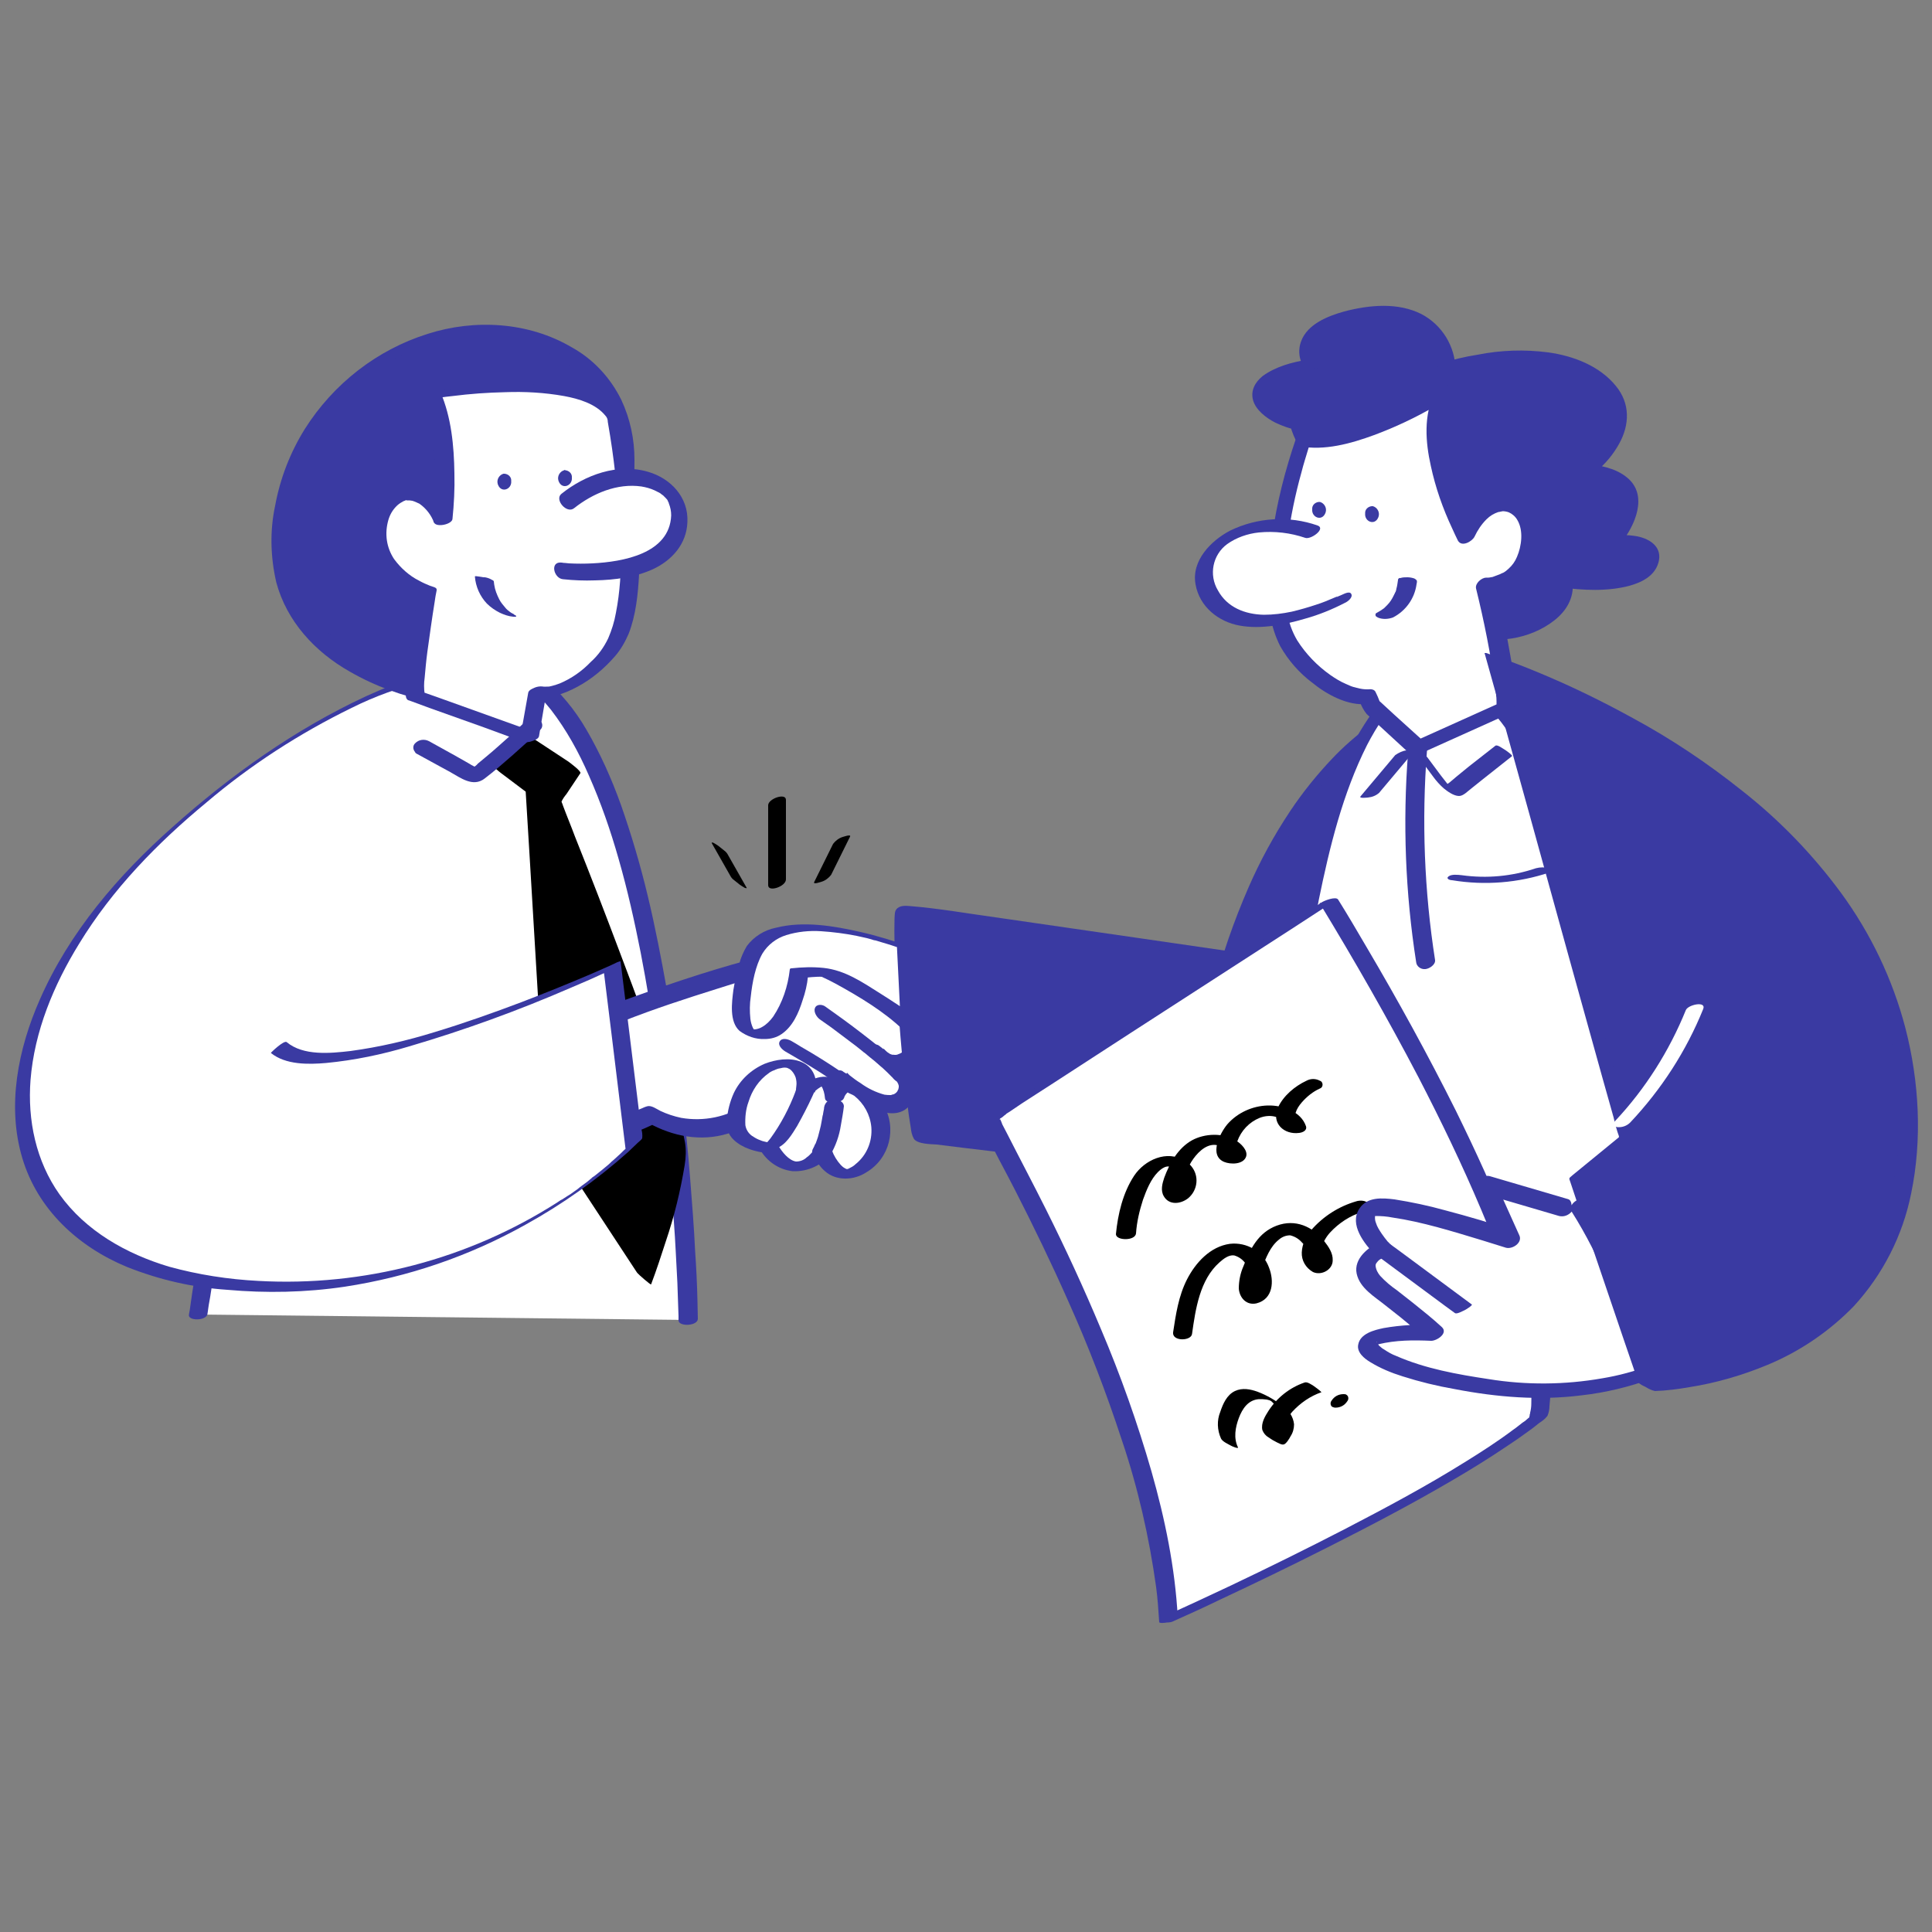 <svg transform="scale(1)" version="1.1" id="xPOlZBFWwk" xmlns="http://www.w3.org/2000/svg" xmlns:xlink="http://www.w3.org/1999/xlink" x="0px" y="0px" viewBox="0 0 500 500" xml:space="preserve" class="pbimage_pbimage__wrapper__image__0LEis false"><rect x="0" y="0" width="500" height="500" fill="#808080" stroke="none"/><title>Business Deal</title><style type="text/css"> .st0{fill:#FFFFFF;} .st1{fill:#000005;} .st2{fill:#59BE4C;}
 .st2{fill:#000000;}
 .st1{fill:#3a3aa2;}
 .st0{fill:#FFFFFF;}</style><g id="character-2"><path class="st0" d="M51.2,340.2c0,0,24.2-175.2,74.1-169.5S178,341.6,178,341.6" fill="#FFFFFF"></path><path class="st1" d="M53.7,340c0.2-1.5,0.4-2.9,0.7-4.4c0.6-4,1.3-8,2-11.9c1-5.9,2.1-11.8,3.2-17.6c1.4-7.3,3-14.6,4.6-21.8
		c1.8-8,3.8-16,5.9-23.9c2.2-8.2,4.6-16.3,7.3-24.3c2.6-7.7,5.4-15.4,8.6-22.9c2.9-6.8,6.2-13.3,10-19.6c3.1-5.2,6.8-10,11.2-14.2
		c0.5-0.5,1-0.9,1.5-1.4l0.7-0.6l0.4-0.3c0.3-0.3-0.1,0,0.2-0.1c1-0.8,2.1-1.5,3.2-2.1c0.5-0.3,1-0.6,1.6-0.9
		c0.2-0.1,0.4-0.2,0.1-0.1l0.4-0.2c0.3-0.1,0.6-0.2,0.8-0.4c0.5-0.2,1.1-0.4,1.7-0.6l0.4-0.1c0.4-0.1-0.2,0.1-0.1,0
		c0.3-0.1,0.6-0.2,0.9-0.2c0.6-0.1,1.1-0.2,1.7-0.3s-0.3,0-0.1,0l0.4-0.1l0.9-0.1h0.8c0.7,0-0.5,0,0.3,0c0.6,0,1.2,0,1.8,0.1
		l0.4,0.1c0.4,0-0.5-0.1,0,0c0.3,0.1,0.6,0.1,0.9,0.2c0.6,0.1,1.2,0.3,1.8,0.4l0.4,0.1c0.4,0.1-0.4-0.1,0,0l0.9,0.3
		c0.6,0.2,1.1,0.5,1.7,0.7s1.1,0.5,1.6,0.8l0.2,0.1l0.4,0.2l0.8,0.5c1.1,0.7,2.1,1.5,3.1,2.4c2.1,1.8,3.9,3.8,5.6,5.9
		c4,5.2,7.2,11,9.8,17c3.1,7,5.6,14.2,7.7,21.6c2.3,8,4.1,16.1,5.7,24.2c1.6,8.3,3,16.7,4.1,25.1c1.1,8,2,15.9,2.8,23.9
		c0.7,6.9,1.2,13.8,1.7,20.7c0.4,5.2,0.6,10.5,0.9,15.7c0.1,2.9,0.2,5.8,0.3,8.7c0,0.4,0,0.7,0,1.1c0,1.7,5,1.5,5-0.4
		c0-1.6-0.1-3.1-0.1-4.7c-0.1-4.3-0.3-8.5-0.6-12.8c-0.3-6.3-0.8-12.6-1.3-18.9c-0.6-7.7-1.4-15.3-2.3-23c-1-8.4-2.1-16.7-3.6-25.1
		s-3.1-16.8-5.1-25.1c-1.9-7.9-4.2-15.7-6.9-23.4c-2.4-6.7-5.3-13.2-8.9-19.4c-3-5.2-6.8-9.8-11.4-13.7c-4.3-3.5-9.5-5.6-14.9-6.1
		c-5.4-0.4-10.8,0.9-15.4,3.6c-4.8,2.9-9,6.7-12.5,11.2c-4.2,5.4-7.9,11.2-11,17.4c-3.5,7-6.7,14.2-9.4,21.5c-3,7.9-5.7,16-8.1,24.1
		s-4.7,16.4-6.7,24.6c-1.9,7.8-3.7,15.5-5.3,23.4c-1.4,6.8-2.8,13.6-4,20.4c-0.9,5.1-1.8,10.2-2.7,15.3c-0.5,2.8-0.9,5.6-1.3,8.5
		l-0.2,1.1C48.5,341.9,53.5,341.9,53.7,340L53.7,340z" fill="#3a3aa2"></path><path class="st2" d="M136.9,190.8l-7.9,8.2l9,6.7l5.4,89.3l23.4,35.7c0,0,9.5-25.7,8.9-35.7s-32.2-89.2-32.2-89.2l4.9-7.4
		L136.9,190.8z" fill="#000000"></path><path class="st2" d="M135,189.2l-8,8.2c-0.3,0.3,2.4,2.5,2.7,2.7l8.9,6.7l-2.6-2.7l1.1,18.1l2.2,36.9l1.8,30l0.2,3.3
		c0,0.4,0.1,0.9,0.2,1.3c0.5,0.9,1.2,1.8,1.7,2.6l3.9,6l17.4,26.5l0.4,0.6c0.3,0.4,3.5,3.2,3.6,3c1.4-3.7,2.6-7.4,3.8-11.1
		c2.2-6.5,3.8-13.1,4.9-19.8c0.3-1.9,0.4-3.8,0.1-5.7c-0.2-1.2-0.5-2.5-0.8-3.7c-1.1-4-2.4-8-3.8-11.9c-3.8-11.2-8-22.4-12.2-33.5
		c-3.8-10.1-7.7-20.2-11.7-30.2c-1-2.7-2.1-5.3-3.1-8c-0.1-0.3-0.2-0.6-0.3-0.8s-0.1-0.4-0.1-0.2c0.3-0.7,0.8-1.4,1.3-2l2.4-3.6
		l1.2-1.8c0.3-0.5-2.7-2.7-3.1-3l-11.4-7.5c-0.7-0.5-0.8-0.3-0.3,0.3c0.8,0.9,1.7,1.7,2.7,2.3l11.4,7.5l-3.1-3l-3.6,5.5
		c-0.4,0.7-1.3,1.5-1.1,2.3c0.2,0.7,0.5,1.4,0.8,2l1.6,4c3.7,9.4,7.4,18.9,11,28.4c4.3,11.4,8.6,22.7,12.6,34.2
		c1.5,4.4,3,8.7,4.3,13.1c0.8,2.6,1.7,5.3,1.7,8c-0.1,2.9-0.4,5.8-1.1,8.6c-0.7,3.5-1.6,6.9-2.6,10.3c-1.5,5.1-3.1,10.1-4.9,15.1
		l-0.3,0.8l3.6,3l-20.5-31.3l-2.9-4.4l0.1,0.3l-0.7-11.4l-1.6-26l-1.8-28.9l-1.2-20c0.1-1.1,0-2.1-0.3-3.2c-0.5-1.1-1.9-2-2.9-2.7
		c-0.7-0.5-1.4-1-2-1.5l-5.5-4.1l-1.1-0.8l2.6,2.7l7.9-8.2C139,192.2,135.3,188.8,135,189.2z" fill="#000000"></path><path class="st0" d="M93.7,277.2c13.6,6.1,67.2-15.4,67.2-15.4s39.3-14.5,46.3-13.2s33.4,17.3,30.7,22.3c-5,9-10.6,1.6-10.6,1.6
		s10.4,7.4,6.4,12.1s-15.6-5.3-15.6-5.3s7.6,4.9,3.8,8.7s-20.8-5.7-20.8-5.7s-13.8,16.9-32.8,6.4c0,0-76.2,33.5-106.7,15.2" fill="#FFFFFF"></path><path class="st1" d="M93.7,279.4c4.7,2.1,10.7,1.2,15.6,0.5c7-1.1,14-2.8,20.8-4.9c10.5-3.1,20.9-6.7,31.1-10.7
		c8.1-3.2,16.4-5.9,24.7-8.5c6-1.9,12.1-3.9,18.4-4.8c0.5-0.1,1-0.1,1.5-0.2s-0.1,0,0.2,0h0.7c0.3,0,0.6,0.1,1,0.1
		c0.5,0.1-0.3-0.1,0.2,0.1c0.3,0.1,0.5,0.1,0.8,0.2c2.6,0.9,5.2,2.1,7.6,3.4c6.2,3.4,12.5,7.2,17.4,11.9c0.4,0.4,0.8,0.9,1.2,1.3
		s-0.3-0.4,0,0l0.2,0.3c0.2,0.2,0.4,0.5,0.6,0.8c0.4,0.5-0.2-0.5,0.1,0.1c0.1,0.2,0.3,0.9,0.1,0.1c0.1,0.4,0,0.6,0.1,0.1
		c-0.1,0.5,0.1-0.1,0,0c-0.2,0.5,0.4-0.7-0.2,0.4c-0.3,0.6-0.7,1.2-1.2,1.7c-0.6,0.8-1.4,1.3-2.3,1.6c-0.2,0.1-0.5,0.1-0.7,0.1
		c-0.1,0-0.9-0.1-0.6,0c-0.1,0-1-0.4-0.6-0.2c-0.3-0.2-0.6-0.4-0.9-0.6c0.5,0.4-0.2-0.2-0.3-0.3s-0.3-0.3-0.5-0.5
		c-0.4-0.4,0.4,0.5,0,0l-1.9,2.9c0.1,0.1,0.2,0.1,0.3,0.2c0.1,0.1,0.2,0.1,0.3,0.2c-0.4-0.3-0.2-0.1,0.1,0.1
		c0.8,0.7,1.6,1.4,2.4,2.1c0.2,0.2,0.4,0.4,0.6,0.6l0.3,0.4c-0.1-0.1-0.3-0.3,0,0.1c0.4,0.5,0.8,1,1.1,1.5c0,0,0.3,0.5,0.1,0.2
		s0.1,0.1,0.1,0.1c0.1,0.3,0.3,0.6,0.4,0.8c-0.1-0.4,0,0.2,0.1,0.4c0.1,0.4,0-0.3,0,0c0,0.2,0,0.3,0,0.5c0-0.3-0.1,0.3-0.1,0.4
		c-0.1,0.1-0.2,0.3-0.2,0.4c-0.2,0.4-0.6,0.7-1,0.9c-0.2,0-0.5,0.1-0.7,0.2c-0.6,0-1.1,0-1.7-0.1c-2.2-0.6-4.3-1.6-6.2-3
		c-1-0.6-1.9-1.3-2.8-2c-0.5-0.4,0.4,0.3-0.1-0.1l-0.3-0.3c-0.1-0.1-0.2-0.2-0.3-0.3l-1.5,3.4c0.1,0.1,0.3,0.2,0.4,0.2
		s0.3,0.2,0.4,0.3c0.4,0.3-0.2-0.2,0.2,0.2s0.8,0.7,1.2,1.1l0.3,0.4c-0.1-0.1-0.3-0.4,0,0c0.2,0.2,0.4,0.5,0.6,0.8
		c-0.3-0.5,0.2,0.6,0.1,0.1c0.1,0.1,0.1,0.3,0.1,0.4c0-0.1,0-0.3,0,0.1c-0.1,0.5-0.3,0.9-0.6,1.2c0,0-0.8,0.4-0.4,0.3
		c-0.2,0.1-0.4,0.1-0.6,0.2l-0.3,0.1c-0.3,0,0.1,0-0.1,0c-2.3,0-4.5-0.5-6.6-1.4c-2.4-0.9-4.8-1.9-7.1-3c-0.1,0-0.4-0.2-0.2-0.1
		l-0.3-0.1l-0.8-0.4c-0.4-0.2-0.8-0.4-1.2-0.6s-0.7-0.4-1.1-0.6c-0.7-0.5-1.7-0.5-2.3,0.2c-0.1,0.2-0.3,0.3-0.4,0.5
		c-0.4,0.5,0.1-0.1-0.2,0.3s-0.5,0.5-0.8,0.8c-1.5,1.4-3.1,2.7-4.9,3.8c-5,3.3-11,4.5-16.8,3.5c-1.9-0.4-3.7-1-5.4-1.8
		c-1-0.5-2.3-1.5-3.4-1.2c-0.4,0.1-0.9,0.3-1.3,0.5c-2.4,1-4.8,2-7.1,2.9c-9.1,3.5-18.3,6.7-27.6,9.4c-11.6,3.5-23.5,5.9-35.5,7.3
		c-10.3,1-21.4,1-30.9-3.2L64,303c-0.4-0.2-0.2-0.1-0.1,0l-0.4-0.2c-0.5-0.3-1-0.5-1.5-0.8c-0.9-0.5-2.1-0.5-2.5,0.7
		c-0.2,1.2,0.4,2.5,1.5,3.1c6.9,4.1,15.1,5.5,23,5.8c9.3,0.2,18.5-0.7,27.6-2.6c16.3-3.3,32.4-8,47.9-14.1c3.3-1.2,6.6-2.5,9.8-4
		l-1.5-0.3c6.3,3.5,13.5,4.9,20.5,2.8c4.6-1.4,8.8-3.8,12.2-7.1c0.8-0.7,1.6-1.5,2.3-2.4l-2.3,0.2c4,2.3,8.2,4.2,12.5,5.7
		c2.5,0.8,5.4,1.7,8.1,1.2c3.4-0.7,4.3-4.4,3.1-7.2c-1.3-2.7-3.3-4.9-5.9-6.4c-0.6-0.6-1.6-0.5-2.2,0.2c-0.1,0.1-0.1,0.2-0.2,0.3
		c-0.3,1.1,0,2.3,0.9,3c3.6,3.1,8.1,6.3,12.8,7.1c2.8,0.5,5.7-0.6,6.6-3.5c0.9-3.1-1.1-6.4-3.1-8.7c-1.6-1.9-3.5-3.6-5.5-5.1
		c-0.7-0.6-1.7-0.5-2.3,0.2c-0.4,0.9-0.3,2,0.4,2.7c1.6,2.1,4,4,6.6,4.1c2.1,0,4-0.9,5.3-2.5c1.1-1.2,2.3-2.8,2.2-4.6
		c-0.2-2.8-2.5-5.2-4.4-7.1c-2.7-2.5-5.5-4.7-8.6-6.7c-3.2-2.2-6.5-4.2-9.9-6c-2.7-1.5-5.6-2.9-8.5-3.9c-4.6-1.5-9.9,0.3-14.5,1.5
		c-11.5,3.1-22.9,7-34.1,11.1c-8.1,3-16.1,6-24.3,8.7c-7.2,2.4-14.6,4.4-22,6c-5.8,1.2-11.8,2.5-17.7,1.6l-0.8-0.1
		c-0.5-0.1,0.4,0.1-0.1,0l-0.3-0.1c-0.5-0.1-0.9-0.3-1.4-0.5c-0.7-0.3-1.6,0-1.9,0.8c-0.1,0.2-0.1,0.4-0.1,0.7
		C91.7,277.8,92.5,278.9,93.7,279.4L93.7,279.4z" fill="#3a3aa2"></path><path class="st1" d="M212.3,263.9c1.9,1.3,3.7,2.6,5.5,4s3.4,2.5,5.1,3.9l0.6,0.5l0.3,0.2l1.3,1.1c0.8,0.6,1.6,1.3,2.3,1.9
		s1.6,1.4,2.3,2.1c0.3,0.3,0.6,0.6,0.9,0.9c0.1,0.1,0.5,0.6,0.2,0.2s0.1,0.1,0.2,0.2c0.7,0.9,2,1.8,3.1,1.2s0.8-2,0.2-2.8
		c-2.4-3-5.6-5.4-8.6-7.8c-3.3-2.6-6.6-5.1-10-7.5l-2.1-1.5c-0.8-0.6-2.3-0.7-2.7,0.4S211.5,263.4,212.3,263.9L212.3,263.9z" fill="#3a3aa2"></path><path class="st1" d="M203.2,272.1c2.1,1.2,4.1,2.4,6.1,3.6c1.8,1.1,3.6,2.2,5.3,3.4c0.9,0.6,1.8,1.2,2.6,1.8l0.6,0.4
		c0.1,0.1,0.4,0.3-0.1-0.1l0.3,0.2c0.4,0.3,0.7,0.5,1.1,0.8c0.7,0.5,1.3,1.1,1.9,1.6c0.4,0.4-0.2-0.3,0,0s0.2,0.2,0.3,0.3
		c0.3,0.3,0.1,0.2-0.1-0.1c0.1,0.2,0.2,0.5,0-0.1c0.4,1.2,1.4,2,2.6,2.2c0.9,0.1,2.2-0.2,1.9-1.4c-0.6-1.5-1.6-2.7-2.9-3.6
		c-1.6-1.3-3.3-2.6-5.1-3.7c-3.4-2.3-6.9-4.5-10.4-6.5c-0.8-0.5-1.6-1-2.5-1.5s-2.4-0.9-3,0.1S202.4,271.6,203.2,272.1L203.2,272.1z
		" fill="#3a3aa2"></path><path class="st0" d="M113,174.6c0,0-29.4,5-68.1,40C-9,263.3-8.6,324.3,57.1,332.1S164.2,296,164.2,296l-5.6-45.7
		c0,0-71.8,33-86.3,20.8" fill="#FFFFFF"></path><path class="st1" d="M114.9,173.1c-1.9,0.4-3.7,0.8-5.5,1.4c-5,1.6-9.9,3.5-14.7,5.7c-18.3,8.5-35,20.4-50,33.8
		c-14.1,12.5-26.8,27.3-34.4,44.7c-5.6,12.7-8.6,27.5-4.5,41.1c4,13.3,14.5,22.9,27.1,28.1c8.3,3.3,17,5.3,25.9,5.9
		c10.1,0.9,20.3,0.7,30.4-0.8c16.4-2.5,32.2-7.9,46.7-16c9.6-5.3,18.5-11.6,26.7-18.9c0.8-0.8,1.6-1.5,2.4-2.3
		c0.3-0.3,1-0.8,1.2-1.2c0.1-0.9,0-1.8-0.3-2.6l-0.8-6.6l-4.2-34.2l-0.3-2.4c0-0.1-0.8,0.2-0.8,0.2l-1.9,0.9c-1.8,0.8-3,1.3-5,2.2
		c-5.9,2.5-11.8,4.9-17.8,7.2c-7.4,2.8-15,5.5-22.6,7.8c-7.1,2.2-14.4,3.9-21.8,4.9c-5.2,0.6-12.2,1.3-16.5-2.3
		c-0.7-0.6-4.2,2.8-4.1,2.8c3.8,3.1,9.7,3,14.3,2.6c7.3-0.7,14.5-2.2,21.5-4.3c14.3-4.2,28.3-9.3,41.9-15.2c3.1-1.3,6.3-2.7,9.3-4.1
		l-0.8,0.2l1.9,15.4l3,24.6l0.7,5.7l0.2-0.3c0,0-0.1,0.1-0.1,0.1s-0.1,0.1-0.2,0.2c-0.3,0.2,0.1-0.1,0,0c-0.6,0.5-1.1,1.1-1.7,1.6
		l-1.2,1.1l-0.7,0.6c-0.1,0.1-0.2,0.2-0.3,0.3l-0.2,0.2c-0.4,0.3,0.3-0.3,0,0c-1.2,1-2.5,2.1-3.8,3.1l-0.6,0.4l0,0l-0.2,0.2l-1.2,1
		c-0.8,0.6-1.7,1.2-2.5,1.9c-0.3,0.2,0.4-0.2,0,0l-0.3,0.2l-0.7,0.5c-0.5,0.4-1,0.7-1.5,1s-0.9,0.6-1.4,0.9s-0.1,0.1,0,0l-0.4,0.2
		l-0.9,0.6c-23,14.7-50.1,21.8-77.3,20.3c-7.8-0.4-15.6-1.6-23.2-3.7c-11-3.3-21.5-9.2-28.3-18.7c-6.1-8.6-8.3-19.2-7.5-29.6
		c1-12.6,6-24.6,12.6-35.3c8.6-14.1,20.2-26,32.9-36.5c11.4-9.7,24.1-17.9,37.6-24.5c6-3,12.4-5.3,18.9-6.9l0.8-0.2
		c1-0.3,1.9-0.8,2.7-1.5C113.9,174.4,115.2,173.1,114.9,173.1L114.9,173.1z" fill="#3a3aa2"></path><path class="st1" d="M159.1,137.8c0,0,12.9-34.3-15.9-48S75.6,98,72.7,136.4s43.8,44.2,43.8,44.2L159.1,137.8z" fill="#3a3aa2"></path><path class="st1" d="M161.2,137.2c2.1-5.9,3.1-12,3-18.2c0-5.3-1.1-10.6-3.4-15.5c-2.8-5.7-7.2-10.5-12.8-13.6
		c-11.2-6.6-25.1-7.4-37.3-3.5C97.6,90.5,86.3,99.3,78.9,111c-3.8,6.1-6.4,12.8-7.7,19.9c-1.4,6.5-1.2,13.3,0.3,19.8
		c2.7,10.1,10,18,19,23.1c6.6,3.8,13.8,6.4,21.3,7.9c2.3,0.5,4.3,1.1,6.3-0.8c1.3-1.3,2.6-2.6,3.9-3.9l20.5-20.6l17.1-17.3l0.9-0.9
		c0.6-0.6,1-1.6-0.1-1.9s-2.5,0.6-3.2,1.3L143,152l-22.8,23l-5.3,5.3l3.2-1.3c-8.2-1.1-16.2-3.8-23.4-8c-6.1-3.3-11.3-8.2-15-14
		c-4.5-7.4-5.5-15.9-4.5-24.4c1.2-9.8,5.1-19.2,11.2-26.9c2.8-3.5,6.1-6.7,9.7-9.3c3.5-2.5,7.3-4.6,11.3-6.1
		c15.9-6.1,37.5-2.9,47.3,12.5c6.4,10.2,6,23.8,2.4,34.8c-0.1,0.2-0.2,0.5-0.2,0.7c-0.4,1.1,0.9,1.2,1.6,1
		C159.7,139,160.7,138.3,161.2,137.2z" fill="#3a3aa2"></path><path class="st0" d="M139.2,179.3c0,0,8.6,1.3,18.3-10.2c11.1-13.1,2.1-61,2.1-61c-7.5-12.4-48.2-5.6-48.2-5.6
		c5.4,12.4,3.2,32.5,3.2,32.5c-4.5-11.1-17.5-6.6-17,4.2s13,14.2,13,14.2s-4,22.8-3.1,27l29.6,10.7L139.2,179.3z" fill="#FFFFFF"></path><path class="st1" d="M137.7,180.5c4,0.6,8.3-0.9,11.8-2.8c3.7-2,6.9-4.7,9.6-7.8c1.5-1.7,2.7-3.8,3.6-5.9
		c1.9-4.9,2.4-10.2,2.7-15.4c0.2-5.9,0.1-11.9-0.4-17.8c-0.4-5.1-1-10.2-1.7-15.3c-0.2-1.7-0.5-3.4-0.8-5.1
		c-0.1-0.9-0.2-1.8-0.4-2.7c-0.5-1.2-1.4-2.3-2.5-3c-1.7-1.3-3.7-2.3-5.8-3c-5.2-1.5-10.6-2.3-16.1-2.3c-8.5-0.2-17,0.5-25.4,1.8
		l-0.5,0.1c-0.5,0.1-3.3,0.7-2.8,1.8c2.8,6.5,3.5,13.7,3.6,20.7c0.1,3.8,0,7.6-0.4,11.4l4.8-0.9c-1.6-3.9-4.7-6.8-9-7.1
		c-4-0.2-7.9,1.5-10.5,4.6c-2.5,3.4-3.1,7.7-1.6,11.6c1.4,3.4,3.8,6.3,7,8.1c1.9,1.2,4,2.2,6.2,2.8l-0.9-0.9
		c-0.6,3.5-1.2,7-1.7,10.6c-0.7,5.1-1.7,10.3-1.5,15.4c0,0.7,0,1.4,0.6,1.8c0.3,0.1,0.6,0.2,0.9,0.3l4.6,1.7l14.3,5.1l9.8,3.6
		c0.8,0.3,1.7,0.2,2.5-0.1c0.6-0.2,1.7-0.6,1.8-1.3l2-11.8c0.3-1.7-4.6-0.9-4.8,0.6l-2.1,11.8l4.4-1.4l-25.9-9.3l-3.7-1.3l0.5,0.5
		c-0.2-1.4-0.2-2.8,0-4.2c0.2-2.2,0.4-4.5,0.7-6.7c0.6-4.3,1.2-8.7,1.9-13c0.1-0.9,0.3-1.9,0.5-2.9c0.1-0.6-0.4-0.8-0.9-0.9
		c0.2,0.1,0.5,0.1,0.1,0l-0.9-0.3c-1-0.4-1.9-0.8-2.8-1.3c-2.6-1.3-4.8-3.3-6.5-5.6c-2-3-2.5-6.6-1.5-10.1c0.4-1.4,1.1-2.6,2.1-3.6
		c0.4-0.4,0.9-0.8,1.5-1.1c0.4-0.2,0.2-0.1,0.1-0.1l0.5-0.2c0.4-0.1-0.4,0.1,0,0l0.3-0.1c-0.2,0-0.3,0.1-0.1,0s0.6-0.1,0.2,0
		c0.2,0,0.5,0,0.7,0c-0.1,0-0.3,0,0.2,0c0.2,0,0.4,0.1,0.7,0.1c0.7,0.2,1.3,0.5,1.9,0.8c1.7,1.2,3,2.9,3.7,4.8
		c0.6,1.4,4.7,0.5,4.8-0.9c0.4-3.9,0.6-7.8,0.5-11.8c-0.1-7.1-0.8-14.5-3.6-21l-2.9,1.8c2-0.3,4-0.6,6-0.8c4.7-0.6,9.1-0.9,13.6-1
		c5.1-0.2,10.3,0.1,15.3,1c3.8,0.7,8.2,2,10.7,5.1c0.4,0.4,0.6,1,0.6,1.6c0.2,1.2,0.4,2.4,0.6,3.6c0.7,4.3,1.2,8.6,1.7,12.9
		c1.1,10.8,1.9,22.2-0.2,32.9c-0.4,2.3-1.1,4.5-2,6.6c-1.1,2.3-2.6,4.4-4.5,6.1c-2.3,2.4-5,4.3-8.1,5.6c-0.3,0.1-0.6,0.2-0.9,0.3
		s0.3,0-0.3,0.1l-0.7,0.2l-0.4,0.1c-0.5,0.1,0.3-0.1,0,0s-0.8,0.1-1.1,0.1s0,0,0,0h-0.5c-0.2,0-0.3,0-0.5,0c-0.2,0,0.6,0.1,0.3,0
		c-1.2-0.2-2.4,0.1-3.4,0.9C136.6,179.5,136.6,180.3,137.7,180.5z" fill="#3a3aa2"></path><path class="st0" d="M145.5,147.7c0,0,25.5,3,29.7-10.3s-14.2-19.1-28.2-7.7" fill="#FFFFFF"></path><path class="st1" d="M145.7,149.9c2.8,0.3,5.5,0.4,8.3,0.3c5.1-0.1,10.4-0.8,15-2.9c4.9-2.3,8.7-6.5,8.9-12.2
		c0.3-6.4-4.3-11.3-10.2-13c-7.8-2.3-16.3,0.8-22.4,5.7c-1.9,1.5,1.4,5.3,3.3,3.7c4.8-3.8,11.1-6.5,17.4-5.6c1.2,0.2,2.3,0.5,3.4,1
		l0.8,0.4c0.1,0.1,0.3,0.1,0.4,0.2c0.2,0.1,0.5,0.3,0.7,0.5l0.3,0.2c0.4,0.3-0.1-0.1,0.1,0.1s0.4,0.4,0.6,0.6s0.4,0.5,0.2,0.2
		c0.2,0.2,0.3,0.4,0.4,0.7l0.2,0.4c0.2,0.3-0.1-0.3,0,0.1c0.4,1,0.6,2,0.6,3.1c-0.4,9.9-12.5,12-20.4,12.4c-2,0.1-4,0.1-6,0l-1-0.1
		c-0.3,0-1.1-0.1-0.3,0l-0.6-0.1C142.2,145.2,143.3,149.7,145.7,149.9L145.7,149.9z" fill="#3a3aa2"></path><path class="st1" d="M122.9,149.2c0.2,2.6,1.3,5.1,3.1,7c1,1,2.2,1.8,3.4,2.4c1.1,0.5,2.2,0.9,3.4,1c0.1,0,0.7,0.1,0.8-0.1
		s-0.6-0.4-0.6-0.5s-0.4-0.2-0.1-0.1l-0.4-0.2c-0.2-0.1-0.5-0.3-0.6-0.4c-0.4-0.3-0.8-0.6-1.1-1c-0.6-0.7-1.2-1.4-1.6-2.2
		c-0.6-1.2-1.1-2.4-1.3-3.8c0-0.3-0.1-0.5-0.1-0.8s-0.5-0.4-0.6-0.5c-0.5-0.3-1.1-0.5-1.7-0.6C125.2,149.5,122.9,148.9,122.9,149.2z
		" fill="#3a3aa2"></path><path class="st1" d="M146,121.7c-1.1,0.3-1.8,1.5-1.5,2.6c0,0.1,0.1,0.2,0.1,0.3c0.9,2.2,3.6,1.1,3.4-1c0.1-1-0.7-1.8-1.7-1.9
		C146.2,121.6,146.1,121.6,146,121.7z" fill="#3a3aa2"></path><path class="st1" d="M130.3,122.6c-1.1,0.3-1.8,1.5-1.5,2.6c0,0.1,0.1,0.2,0.1,0.3c0.9,2.2,3.6,1.1,3.4-1c0.1-1-0.7-1.8-1.7-1.9
		C130.5,122.6,130.4,122.6,130.3,122.6z" fill="#3a3aa2"></path><path class="st1" d="M107.9,195.1l8.6,4.7c2.7,1.5,5.9,4,8.9,1.7c2.5-1.9,4.9-4,7.3-6.1s4.8-4.3,7.1-6.5c0.7-0.6,0.7-1.7,0.1-2.3
		c-0.1-0.1-0.3-0.3-0.5-0.3c-1.2-0.6-2.5-0.4-3.5,0.5c-2.3,2.2-4.6,4.3-6.9,6.3c-1.1,1-2.3,2-3.5,3c-0.6,0.5-1.2,1-1.8,1.5
		c-0.4,0.5-1,0.9-1.5,1.2l1.3-0.2c-0.7,0-2.2-1.1-3-1.5l-3-1.7l-6.5-3.6c-1.2-0.6-2.6-0.4-3.5,0.5c-0.7,0.6-0.7,1.6-0.1,2.3
		C107.5,194.9,107.7,195,107.9,195.1L107.9,195.1z" fill="#3a3aa2"></path><path class="st2" d="M193.2,229.7l-5-8.8c-0.2-0.3-0.5-0.6-0.8-0.8c-0.5-0.4-1-0.8-1.5-1.2c-0.4-0.3-0.8-0.5-1.3-0.8
		c-0.1,0-0.5-0.2-0.4,0.1l5,8.8c0.2,0.3,0.5,0.6,0.8,0.8c0.5,0.4,1,0.8,1.5,1.2c0.4,0.3,0.8,0.5,1.3,0.8
		C192.9,229.8,193.4,230,193.2,229.7L193.2,229.7z" fill="#000000"></path><path class="st2" d="M203.4,227.6V207c0-1.9-4.6-0.3-4.6,1.4v20.7C198.8,231,203.4,229.4,203.4,227.6L203.4,227.6z" fill="#000000"></path><path class="st2" d="M215.1,226.4l4.9-9.9c0.3-0.7-1.8,0.1-1.9,0.1c-1,0.3-1.9,1-2.5,1.8l-4.9,9.9c-0.3,0.7,1.8-0.1,1.9-0.1
		C213.6,227.9,214.5,227.2,215.1,226.4L215.1,226.4z" fill="#000000"></path></g><g id="character-1"><path class="st1" d="M345.5,251.2c-2.9,0-108.9-16-111-15.6s2.9,58.4,4.6,58.8s94.7,11.1,94.7,11.1L345.5,251.2z"></path><path class="st1" d="M345.6,250h-0.2C344.8,250,346.1,250.1,345.6,250l-1-0.1c-1.2-0.1-2.4-0.3-3.6-0.5c-3.9-0.5-7.8-1.1-11.7-1.6
		c-11.7-1.7-23.4-3.4-35.1-5.1c-12.2-1.8-24.4-3.5-36.6-5.3c-7.3-1-14.6-2.3-22-2.9c-1.1-0.1-2.4-0.2-3.3,0.5s-0.7,1.8-0.8,2.7
		c-0.1,4.3,0,8.6,0.3,12.9c0.7,11.9,1.6,23.8,3.1,35.6c0.2,1.9,0.5,3.8,0.8,5.6c0.1,1,0.3,2,0.8,2.9c0.9,1.4,4.4,1.4,5.9,1.5
		c9.5,1.2,19.1,2.3,28.6,3.4l37.3,4.3l23.6,2.7l1.1,0.1c0.9,0.1,2.9,0.2,3.2-1.1l4-18.4l6.2-29.3l1.5-6.7c0.3-1.5-4.6-1.9-5-0.2
		l-4,18.4l-6.3,29.2l-1.5,6.7l3.2-1.1l-16.5-1.9l-35.4-4.1c-10.9-1.3-21.9-2.6-32.8-3.9c-2.9-0.3-5.8-0.7-8.7-1.1l-0.9-0.1
		c-1.1-0.1,1.2,0.4,1.3,0.7c-0.1-0.3-0.2-0.6-0.3-1c0.1,0.4-0.1-0.4-0.1-0.5c-0.1-0.3-0.1-0.7-0.2-1c-1.8-10.5-2.5-21.3-3.3-31.9
		c-0.4-5.5-0.8-11-0.9-16.5c0-1.8-0.1-3.5,0-5.2c0-0.5,0.1-1,0.1-1.5s0.1-0.2,0-0.1s0.1-0.1,0.1-0.1c-0.4,0.4-1,0.7-1.6,0.7
		c-1,0.1-0.5,0-0.1,0.1h0.4c0.2,0-0.8-0.1-0.3,0h0.4c1.2,0.1,2.3,0.3,3.5,0.4c3.9,0.5,7.7,1,11.6,1.6c11.5,1.6,23,3.3,34.5,5
		l36.2,5.3c7.3,1.1,14.7,2.2,22,3.1c0.7,0.1,1.4,0.2,2.1,0.2c0.7,0,2.5-0.1,2.5-1.1S346.2,250,345.6,250z"></path><path class="st1" d="M337,289.3l5.4,57.2c0,0-35.3,10.2-35.5,3.8c-4.3-145.5,57.4-167.4,57.4-167.4L337,289.3z"></path><path class="st1" d="M334.8,290.3l1.8,19.4l2.9,30.7l0.7,7.1l2.8-2.5c-5.9,1.7-12.1,3.2-18,4.4c-2.2,0.4-4.4,0.8-6.6,1.1
		c-1,0.1-2,0.2-3,0.3s-1.7,0.1-2.3,0.1c-0.7,0-1.5-0.1-2.2-0.2c-0.2,0-0.7-0.2-0.5-0.1c-0.2-0.1-0.5-0.2-0.7-0.3
		c-0.1,0-0.2-0.1-0.2-0.1c-0.2-0.1,0.1,0.2,0,0c-0.1-0.2-0.2-0.3-0.3-0.5c0.1,0.2,0,0.1,0-0.1c0-0.5,0-1,0-1.4c0-1.1,0-2.1-0.1-3.2
		c-0.4-15.3,0.1-30.7,1.5-46c1.1-12.3,3-24.5,5.7-36.5c2.1-9.6,5-19.1,8.6-28.2c2.8-7.1,6.2-14,10.1-20.6c1.7-2.8,3.5-5.4,5.4-8
		c0.9-1.1,1.7-2.3,2.6-3.4l0.3-0.4c0,0-0.2,0.3,0.1-0.1l0.6-0.8c0.4-0.5,0.9-1,1.3-1.5c1.6-1.8,3.3-3.6,5-5.2l1.2-1.1
		c0.5-0.5-0.3,0.3,0.2-0.1l0.6-0.5c0.7-0.6,1.5-1.3,2.2-1.9s1.4-1.1,2-1.6l1-0.7l0.5-0.3c0.1-0.1-0.6,0.4-0.3,0.2l0.3-0.2
		c1-0.7,2.1-1.4,3.2-2l0.7-0.4c0.2-0.1,0.9-0.5,0.3-0.2s0.1-0.1,0.3-0.1l0.5-0.2c0.4-0.2,0.8-0.4,1.2-0.5s-0.3,0.1-0.4,0.1l-1.6-0.9
		l-2.7,10.6l-6.5,25.5l-7.8,30.6l-6.8,26.5c-1.1,4.3-2.3,8.6-3.3,13c0,0.1,0,0.1,0,0.2c-0.5,2.1,3.9,0.2,4.3-1.2l2.7-10.6l6.5-25.5
		l7.9-30.7l6.8-26.5c1.1-4.3,2.3-8.6,3.3-13c0-0.1,0-0.1,0-0.2c0.3-1-0.8-1.2-1.6-0.9c-1.1,0.4-2.2,0.9-3.3,1.5
		c-2.6,1.3-5,2.9-7.3,4.6c-3.4,2.6-6.7,5.4-9.6,8.5c-4,4.2-7.7,8.8-10.9,13.6c-4.2,6.3-7.8,12.9-10.8,19.8
		c-3.8,8.7-6.9,17.7-9.3,26.9c-3,11.6-5.2,23.4-6.6,35.3c-1.7,14.9-2.6,29.9-2.5,44.9c0,4.3,0.1,8.6,0.2,12.9c0,1.6-0.1,3.1,1.5,3.9
		c1.3,0.5,2.6,0.8,4,0.7c2,0,4-0.1,6-0.4c8.2-1.1,16.2-2.9,24.1-5.2l1.6-0.4c0.9-0.2,2.9-1.3,2.8-2.5l-1.8-19.4l-2.9-30.7l-0.7-7.1
		C339.1,286.6,334.7,288.7,334.8,290.3z"></path><path class="st0" d="M329.1,335.5c0,0,1.8-151,40.9-160.6s66,155.8,66,155.8"></path><path class="st1" d="M331.4,334.6c0.1-5.4,0.3-10.8,0.5-16.2c0.6-13,1.5-25.9,2.7-38.8c1.4-15.7,3.7-31.2,6.7-46.7
		c2.8-13.7,6.2-27.6,12.5-40.1c0.5-1,1.3-2.4,2-3.6s1.4-2.2,2.1-3.3c0.4-0.5,0.8-1.1,1.1-1.6c0.2-0.2,0.3-0.4,0.5-0.6s0.4-0.5,0-0.1
		l0.4-0.5c0.8-0.9,1.6-1.8,2.5-2.6c0.2-0.2,0.6-0.6,0.2-0.2l0.6-0.6c0.5-0.4,0.9-0.7,1.4-1.1c0.2-0.1,0.9-0.6,0.2-0.1l0.7-0.4
		c0.5-0.3,0.9-0.5,1.4-0.8c-0.8,0.4,0,0,0.2-0.1s0.5-0.2,0.7-0.3l0.6-0.2c0.5-0.2-0.5,0.2-0.1,0l0.5-0.1c0.4-0.1,0.9-0.2,1.3-0.3
		s-0.4,0,0.3,0l0.8-0.1c0.4,0,0.8,0,1.2,0s-0.3,0,0.3,0l0.7,0.1c0.9,0.1,1.8,0.3,2.7,0.6c0.4,0.1-0.1,0,0.4,0.1l0.7,0.3
		c0.4,0.2,0.9,0.4,1.3,0.6c0.9,0.5,1.8,1,2.6,1.6c3.8,2.9,7,6.5,9.6,10.5c7.4,10.9,12.4,23.4,16.9,35.6c5.2,14.4,9.4,29.2,13.1,44.1
		c3.3,13,6.2,26.2,8.9,39.4c1.4,7.1,2.8,14.2,4,21.4c0,0.3,0.1,0.6,0.2,1c0.3,1.9,4.8-0.2,4.5-1.8c-0.8-5.2-1.8-10.3-2.8-15.5
		c-2.4-12.4-5-24.7-7.9-36.9c-3.6-15.1-7.6-30.1-12.5-44.9c-4.4-13.4-9.4-26.8-16.4-39.1c-2.6-4.8-5.8-9.2-9.5-13.1
		c-3-3.1-6.5-5.8-10.6-6.9c-9.8-2.7-18.9,4.7-24.2,12.2c-3.4,5-6.2,10.3-8.3,16c-2.6,6.6-4.7,13.4-6.4,20.3
		c-3.8,15.5-6.5,31.2-8.3,47.1c-1.7,14.2-2.9,28.5-3.7,42.8c-0.4,7.8-0.8,15.7-0.9,23.5c0,0.4,0,0.7,0,1.1
		C326.9,338.2,331.4,336.3,331.4,334.6L331.4,334.6z"></path><path class="st1" d="M404.2,150.8c0,0,19.6,2.9,22.4-5.1s-9.6-5.6-9.6-5.6s13.7-16.8-6.3-18.8c0,0,15.9-13,2.4-23.8s-39-2.2-39-2.2
		s-0.1-17.6-20.2-14.4s-14.7,13.6-14.7,13.6s-12.9,1.9-12.9,8s9.7,8,9.7,8s4.5,17.1,21.9,13.7l18,20.9c0,0-5.6,8.2,1.3,16
		S405.6,162,404.2,150.8z"></path><path class="st1" d="M403.9,152c5.8,0.8,12.1,1.1,17.8-0.4c3.2-0.9,6.5-2.5,7.5-6c1.1-3.9-2-6.1-5.5-6.8c-2.7-0.5-5.6-0.4-8.3,0.1
		l3.9,1.9c3.8-4.6,7.4-12.6,1.8-17.2c-3-2.5-7.1-3.2-10.8-3.6l2.8,2c2.4-2,4.4-4.4,5.9-7.1c2.8-5,2.9-10.5-0.8-15
		c-4.2-5.2-11-7.8-17.5-8.7c-6.1-0.8-12.3-0.6-18.3,0.6c-3.3,0.5-6.5,1.3-9.7,2.3l4,1.6c-0.1-6.1-3.5-11.6-8.8-14.4
		c-6.1-3.1-13.5-2.4-20-0.7c-4.3,1.2-9.6,3.3-11.2,7.8c-0.7,1.9-0.6,4,0.3,5.8l1.4-1.1c-4,0.6-8.3,1.8-11.6,4.2
		c-2,1.6-3.2,3.8-2.5,6.3s3.4,4.6,5.8,5.8c1.9,0.9,3.9,1.6,6,2l-2.2-1.3c1.9,7.1,7.4,12.6,14.4,14.7c3.8,1,7.8,1.1,11.6,0.3l-3.8-1
		l15.8,18.3l2.2,2.6l-0.1-0.9c-4.5,6.6-2.1,16.5,5.3,19.8c7.2,3.2,16.8,1.5,22.9-3.3c3.1-2.4,5.2-5.8,4.8-9.9
		c-0.2-1.5-5.1-2.2-4.9-0.3c0.7,6.4-6.3,10.5-11.5,11.9c-1.5,0.4-3.1,0.6-4.6,0.6c-1.1,0-2.3-0.1-3.3-0.5c-1.1-0.3-2-0.9-2.8-1.8
		c-1.7-1.8-2.8-4.2-3.2-6.7c-0.4-3,0.3-6,1.9-8.5c0.2-0.3,0.2-0.7-0.1-0.9l-14.9-17.2l-2.8-3.2c-1.9-2.2-4.7-1.1-7.2-1
		c-1.3,0.1-2.6-0.1-3.8-0.4c-0.2-0.1-0.3-0.1-0.5-0.2c-0.3-0.1-0.6-0.2-0.9-0.3l-0.6-0.2l-0.9-0.4c-1.8-1-3.3-2.4-4.6-4.1
		c-1.7-2.1-3-4.6-3.7-7.2c-0.2-0.8-1.5-1.2-2.2-1.3l-0.3-0.1c-0.6-0.1,0.5,0.2-0.2-0.1c-0.4-0.1-0.8-0.2-1.1-0.3l-0.7-0.2
		c-0.2,0-0.3-0.1-0.4-0.2c-1.8-0.8-3.7-1.8-4.5-3.9c-1.7-4.5,4.1-6.9,7.4-7.9c1-0.3,2-0.5,3-0.8c0.3-0.1,0.6-0.1,1-0.2
		s-0.6,0.1-0.1,0s1.8-0.4,1.4-1.1c-0.6-1.2-0.8-2.5-0.6-3.8c0.5-3.5,3.8-5.7,6.9-6.9c3.1-1.2,6.3-1.9,9.6-2.1c1.2-0.1,2.4-0.1,3.6,0
		c1,0.1,2,0.3,2.9,0.7c-0.4-0.1,0.3,0.1,0.4,0.2s0.5,0.2,0.7,0.3c0.4,0.2,0.7,0.4,1,0.6c0.7,0.5,1.3,1,1.8,1.7
		c1,1.2,1.8,2.5,2.4,3.9c0.5,1.3,0.9,2.6,1.1,4l0.1,0.7c0,0.1,0,0.2,0,0.3c0-0.2,0-0.2,0,0v0.5c0,1.5,2.9,2,4,1.6
		c7-2.4,14.4-3.5,21.8-3.1c5.3,0.3,10.8,1.7,14.9,5.6c2,1.8,3.4,4.4,3.7,7.1c0.1,2.3-0.4,4.7-1.5,6.7c-1.5,3-3.6,5.6-6.2,7.7
		c-1.2,1,2.4,2,2.8,2c2.4,0.2,4.6,0.7,6.2,2.2c1.1,1.1,1.7,2.5,1.7,4c0.1,3.1-1.4,6.2-3,8.7c-0.4,0.7-0.9,1.3-1.4,1.9
		s0.4,1.3,0.9,1.5c0.9,0.5,2,0.6,3,0.4c0.5-0.1-0.5,0.1,0,0l1.2-0.2c0.5-0.1,1-0.1,1.5-0.1c0.7,0-0.2,0,0.5,0l1,0.1
		c0.4,0-0.6-0.1,0,0l0.4,0.1c0.7,0.1-0.2-0.2,0.4,0.1c0.4,0.2,0,0-0.1,0c0.2,0.1,0.3,0.1,0.5,0.2c-0.3-0.2,0.1,0.1,0.1,0.1
		c0.8,0.8,0.6,2.3,0.3,3.4c-0.8,2.6-3.5,3.8-5.9,4.4c-2.9,0.6-5.8,0.9-8.8,0.7c-1.4,0-2.7-0.1-4-0.3l-0.7-0.1c-0.7-0.1,0.4,0.1,0,0
		l-0.5-0.1c-0.7-0.1-2.5-0.3-2.7,0.7S403.3,151.9,403.9,152z"></path><path class="st0" d="M389.8,183.2c1.2-4.6-5.2-31.8-5.2-31.8s10.6-0.2,11.7-11.9s-11-12.8-16.5-1c0,0-12.6-23.8-6-36.9
		c0,0-22.2,14.3-36.2,11.7c0,0-14.1,40-2.8,54.8c9.9,13,19.3,12.1,19.3,12.1l1.1,2.6l11.6,10.6L389.8,183.2z"></path><path class="st1" d="M392.1,182.9c0.3-1.7,0.3-3.5,0-5.2c-0.3-2.6-0.7-5.2-1.2-7.9c-0.9-5.3-2-10.5-3.2-15.7
		c-0.3-1.1-0.5-2.3-0.8-3.4l-2.6,2.8c5.6-0.3,10.5-3.7,12.9-8.7c1.7-3.7,2.3-8.8,0.3-12.5c-1.7-3.1-5.2-4.6-8.6-3.8
		c-5.2,1-9,5.3-11.2,9.9l4.3-1.1c-1.4-2.8-2.7-5.6-3.7-8.5c-2.3-5.6-3.6-11.6-4-17.7c-0.2-3.2,0.4-6.3,1.7-9.2c1-2-1.8-2.6-3.1-1.8
		c-2.6,1.7-5.3,3.2-8.1,4.6c-5.2,2.8-10.8,4.9-16.6,6.3c-3.2,0.8-6.4,0.9-9.7,0.4c-1.3-0.1-2.5,0.6-3,1.8c-2.9,8.4-5.1,17-6.3,25.7
		c-1,6.6-1.5,13.4-0.5,20c0.4,2.9,1.3,5.7,2.6,8.3c2.1,3.7,4.9,6.9,8.2,9.4c3.8,3.1,9.2,6.1,14.3,5.6l-1.9-0.7
		c0.4,1.2,1,2.3,1.8,3.3c1.2,1.1,2.5,2.3,3.7,3.4l7.5,6.9c0.6,0.4,1.4,0.5,2.1,0.2l20-9l2.9-1.3c1-0.4,2.2-1.4,2-2.6s-1.7-1.5-2.6-1
		l-20,9l-2.9,1.3l2.1,0.2l-7.4-6.7l-3.8-3.5c-0.1-0.1-0.2-0.2-0.4-0.3c0,0,0.3,0.6,0.1,0c-0.3-0.8-0.6-1.5-1-2.3
		c-0.3-0.7-1.2-0.8-1.9-0.7c-0.1,0-0.1,0-0.2,0c-0.2,0,0.7,0,0.3,0h-0.4c-0.8,0-1.5-0.1-2.3-0.3c0.4,0.1-0.3-0.1-0.4-0.1l-0.8-0.2
		c-0.7-0.2-1.3-0.5-2-0.8c-1.4-0.6-2.7-1.4-4-2.3c-3.4-2.4-6.4-5.5-8.6-9c-1.3-2.2-2.2-4.7-2.6-7.3c-1.2-6.1-0.7-12.4,0.1-18.6
		c0.8-5.9,2-11.8,3.6-17.5c0.6-2.4,1.1-3.8,1.8-6.2c0.3-0.8,0.5-1.6,0.8-2.4l-3,1.8c6.4,1.2,13.2-0.7,19.2-2.9
		c5.4-2,10.7-4.5,15.7-7.4c1-0.6,2.1-1.2,3.1-1.8l-3.1-1.8c-2.9,5.8-2.4,12.8-1,19c1.2,5.6,3.1,11,5.5,16.1c0.5,1.1,1,2.2,1.5,3.2
		c1,1.8,3.7,0.2,4.3-1c0.8-1.7,1.8-3.2,3.1-4.5c0.9-0.9,1.9-1.5,3.1-1.9h0.1c0.2,0,0.4-0.1,0.5-0.1c0.4-0.1,0.5-0.1,0.5-0.1
		c0.5,0,1.1,0.1,1.6,0.3c0.9,0.4,1.7,1.1,2.2,2c1.6,2.7,1.1,6.7-0.1,9.5c-0.5,1.2-1.2,2.2-2.2,3.1c-0.2,0.2-0.5,0.4-0.7,0.6
		c0.5-0.3-0.2,0.1-0.3,0.2s-0.5,0.3-0.8,0.4l-0.4,0.2c-0.3,0.1,0.5-0.2,0,0s-1.1,0.4-1.6,0.6l-0.3,0.1c-0.5,0.1,0.5-0.1,0.1,0
		c-0.2,0-0.4,0.1-0.6,0.1c-0.4,0.1-0.8,0.1-1.2,0.1c-1.2,0-2.9,1.5-2.6,2.8c2.1,8.5,3.8,17.1,5,25.7c0.1,1.2,0.3,2.3,0.3,3.5
		c0,0.1,0,0.9,0,0.4c0,0.2,0,0.4,0,0.6c0,0.3-0.1,0.7-0.1,1c-0.3,1.2,1.1,1.8,2,1.7C390.7,185.1,391.8,184.2,392.1,182.9z"></path><path class="st1" d="M361.8,150.1c-0.1,0.7-0.2,1.5-0.4,2.2l-0.1,0.5l-0.1,0.3l-0.1,0.2c0-0.1-0.1,0.2-0.1,0.2s-0.1,0.2-0.1,0.2
		s-0.2,0.4-0.3,0.6c-0.4,0.8-0.9,1.6-1.6,2.3c-0.2,0.2-0.4,0.4-0.6,0.6l-0.1,0.1c-0.1,0.1,0.1-0.1,0,0s-0.2,0.2-0.4,0.3
		c-0.5,0.4-1.1,0.7-1.6,1c-0.3,0.1-0.4,0.4-0.3,0.7c0,0,0,0,0,0.1c0.3,0.3,0.7,0.5,1.1,0.6c1.1,0.3,2.3,0.2,3.4-0.2
		c3.3-1.7,5.6-4.9,6.1-8.6c0.1-0.3,0.1-0.6,0.1-0.8c0-0.3-0.5-0.6-0.7-0.7c-0.6-0.2-1.2-0.3-1.8-0.3c-0.6,0-1.2,0-1.8,0.2
		C362.2,149.5,361.8,149.7,361.8,150.1L361.8,150.1z"></path><path class="st1" d="M341.6,129.9c1.1,0.3,1.8,1.5,1.5,2.6c0,0.1-0.1,0.2-0.1,0.3c-0.9,2.2-3.6,1.1-3.4-1c-0.1-1,0.7-1.8,1.7-1.9
		C341.4,129.9,341.5,129.9,341.6,129.9z"></path><path class="st1" d="M355.3,131c1.1,0.3,1.8,1.5,1.5,2.6c0,0.1-0.1,0.2-0.1,0.3c-0.9,2.2-3.6,1.1-3.4-1c-0.1-1,0.7-1.8,1.7-1.9
		C355.1,131,355.2,131,355.3,131z"></path><path class="st0" d="M347.5,155.2c0,0-24.3,12.4-33.4,0.7s7.1-24.3,25.3-18.1"></path><path class="st1" d="M346.9,154.1l-0.5,0.2c-0.1,0.1-0.8,0.4-0.3,0.1s0,0-0.1,0l-0.5,0.2c-1.6,0.7-3.3,1.4-4.9,1.9
		c-2.1,0.7-4.2,1.3-6.3,1.8c-2.4,0.5-4.8,0.8-7.2,0.8c-4.9-0.1-9.5-1.9-11.9-6.3c-2.4-4-1.4-9.2,2.4-12c2.4-1.7,5.3-2.7,8.2-3
		c4.1-0.4,8.2,0.1,12,1.4c1.5,0.5,5.4-2.4,3.2-3.2c-7.4-2.6-15.6-2.1-22.6,1.3c-5,2.6-10.1,7.8-9,13.9c1,5.8,5.9,9.7,11.4,10.7
		s11.6-0.2,17-1.8c3.6-1,7-2.4,10.3-4.1c0.7-0.3,2.1-1.4,1.6-2.3S347.5,153.9,346.9,154.1L346.9,154.1z"></path><path class="st1" d="M365.7,194l5.2,7c0.8,1.1,1.7,2.1,2.7,3c1,0.8,2.6,2,4,2c1.1,0,2.2-1.2,3-1.8l3.5-2.8l7.2-5.7
		c0.3-0.2-1.7-1.6-1.9-1.7c-0.4-0.2-1.9-1.4-2.4-1l-6.9,5.4l-3.3,2.7c-0.8,0.6-2.4,2.4-3.5,2.1l1.4,0.6c1.4,1.1,1.7,1.4,1.2,0.8
		l-0.4-0.6l-0.8-1l-1.8-2.3l-3.5-4.7c-0.8-0.9-1.7-1.5-2.8-2C366.5,193.8,365.1,193.2,365.7,194L365.7,194z"></path><path class="st1" d="M364.4,194.8c-1.4,18.1-0.7,36.3,2.1,54.2c0.1,1.1,1.2,1.9,2.3,1.8c0,0,0.1,0,0.1,0c1-0.1,2.6-1.1,2.5-2.3
		c-2.8-17.9-3.5-36.1-2.1-54.2C369.5,191.5,364.6,192.2,364.4,194.8L364.4,194.8z"></path><path class="st1" d="M361.1,195.4l-9,10.7c-0.5,0.6,1.8,0.3,1.9,0.3c1.1-0.1,2.1-0.5,2.9-1.2l9-10.7c0.5-0.6-1.8-0.3-1.9-0.3
		C363,194.3,362,194.8,361.1,195.4L361.1,195.4z"></path><path class="st1" d="M375.8,227.8c8.5,1.4,17.1,0.7,25.2-2c0.9-0.3,0.8-0.8,0-1.1c-1.2-0.3-2.4-0.3-3.5,0
		c-6.2,2.1-12.7,2.7-19.2,1.8c-1-0.1-2.6-0.3-3.4,0.3S375.2,227.8,375.8,227.8L375.8,227.8z"></path><path class="st0" d="M234.7,245.5c0,0-34.3-12.8-40.1,2.2c-2.4,6.1-4.5,18.6-0.1,19.9c10.1,3,12.5-15.6,12.5-15.6s6.8-0.8,10.5,0.5
		s18.1,11.1,18.1,11.1L234.7,245.5z"></path><path class="st1" d="M235.5,245c-4.2-1.5-8.4-2.8-12.8-3.8c-7-1.6-14.8-2.9-21.9-1.1c-3,0.6-5.7,2.3-7.5,4.7
		c-0.9,1.5-1.6,3.1-2,4.7c-0.7,2.2-1.1,4.4-1.5,6.7c-0.4,3.2-1.1,8.2,1.6,10.6c1.9,1.4,4.2,2.2,6.5,2.1c1.6,0,3.1-0.4,4.4-1.3
		c2.9-2,4.4-5.5,5.4-8.7c0.7-2,1.2-4.1,1.4-6.2l-0.4,0.3c1.9-0.2,3.8-0.3,5.7-0.2c0.6,0,1.2,0.1,1.8,0.2c0.2,0,0.4,0.1,0.6,0.1
		c-0.5-0.1,0-0.1,0.1,0c0.3,0.3-0.2-0.1,0.1,0l0.5,0.2l1.3,0.7c4,2.2,7.9,4.8,11.7,7.3c1,0.7,2.1,1.4,3.1,2.1
		c0.4,0.2,4.3,1.7,4.2,0.7l-0.9-18.1c-0.1-1.4-4.8-2.1-4.8-1.5l0.9,18.1l4.2,0.7c-3.1-2.1-6.2-4.2-9.4-6.2c-4.6-2.9-9.1-6-14.6-6.6
		c-2.8-0.3-5.6-0.2-8.4,0.1c-0.2,0-0.4,0.1-0.4,0.3c-0.5,4.4-1.9,8.6-4.3,12.2c-0.8,1.1-1.8,2.1-2.9,2.7c-0.5,0.3-1.1,0.5-1.8,0.6
		c-0.2,0-0.5,0-0.7,0c-0.1,0-0.4-0.1-0.2,0c0.3,0.1,0.6,0.2,0.9,0.4c0,0-0.2-0.2-0.2-0.2c-0.1-0.2-0.3-0.5-0.4-0.7
		c-0.3-0.7-0.5-1.4-0.6-2.2c-0.2-1.9-0.2-3.9,0.1-5.8c0.4-3.7,1.2-7.9,3-11.1c1.4-2.3,3.6-4,6.2-4.8c2.9-0.9,6-1.2,9-1
		c3.1,0.2,6.2,0.6,9.2,1.2c0.9,0.2,1.8,0.4,2.7,0.6l1.1,0.3l0.6,0.2c0.1,0,0.8,0.2,0.2,0c1.3,0.4,2.7,0.8,4,1.2
		c0.9,0.3,1.8,0.6,2.7,0.9l0.4,0.1c0,0-0.7-0.3-0.2-0.1l0.3,0.1c0.7,0.2,2.4,1,3.1,0.4S235.8,245.1,235.5,245z"></path><path class="st0" d="M198.9,297c0,0-8.9-1-8.6-6.7c0.8-13.7,11.9-16.6,15.6-14.7s2.4,6.5,2.4,6.5s7-6.8,7.5,1.8
		c0,0,1.4-3.9,5.2-2.3c6.1,2.6,9.8,12.4,3.4,19c-7.9,8.2-11.8-2.6-11.8-2.6s-2.7,3.8-6.8,3.8S198.9,297,198.9,297z"></path><path class="st1" d="M199.5,295.8C199,295.8,199.7,295.8,199.5,295.8c-0.5-0.1-0.9-0.2-1.4-0.3c-0.4-0.1-0.9-0.2-1.3-0.4
		c-0.6-0.2-1.2-0.5-1.8-0.9c-1.1-0.6-1.9-1.7-2.1-3c-0.1-2,0.1-4.1,0.8-6c0.9-3,2.7-5.7,5.3-7.5c0.2-0.2,0.5-0.3,0.8-0.5l0.5-0.2
		c0.1,0,0.5-0.2,0.2-0.1l0.8-0.3l0.4-0.1c0.5-0.2-0.3,0.1,0.1,0l0.9-0.2c-0.6,0.1,0,0,0.2,0c0.7-0.1-0.3-0.1,0.2,0h0.3
		c0.5,0-0.2,0,0,0l0.4,0.1c0.4,0.1-0.4-0.2,0,0s0.4,0.2,0.6,0.3c0.7,0.5,1.2,1.3,1.5,2.1c0.2,0.7,0.3,1.5,0.2,2.2
		c0,0.3-0.1,0.6-0.1,0.9c0,0.1,0.1-0.2,0,0.1c-0.6,2,3.8,1.5,4.6,0.7c0.7-0.7,1.5-1.3,2.4-1.7c-0.2,0.1,0.3-0.1,0.4-0.1
		c-0.6,0.2,0.3,0.1-0.1,0c-0.1,0-1.1-0.1-0.7,0c-0.4,0-0.3-0.3-0.1,0c0.6,1,0.9,2.1,1,3.3c0.1,1.7,4.4,1.4,4.9,0
		c0.2-0.6,0.5-1.1,1-1.5c0.1-0.1,0.3-0.2,0.3-0.2s-0.8-0.2-0.5,0.1c0.5,0.4,1.3,0.6,1.9,1c2.5,2,4.1,4.9,4.4,8.1
		c0.3,3.7-1.2,7.3-4.1,9.6c-0.5,0.5-1.1,0.8-1.7,1.1c-0.4,0.2-0.4,0.1-0.6,0.2c0.1,0,0.2,0,0.3,0c0.3,0.1-0.3,0,0.1,0
		c-0.3,0-0.6-0.1-0.9-0.3c-0.4-0.2-0.7-0.5-1-0.8c-1-1.1-1.8-2.4-2.3-3.8c-0.3-0.7-1.9-0.8-2.5-0.8c-0.9,0-1.8,0.4-2.4,1
		c0.3-0.4-0.1,0.2-0.3,0.4c-0.4,0.4-0.8,0.9-1.3,1.2c-0.7,0.7-1.7,1.1-2.8,1.1c-1.9-0.3-3.6-2.5-4.5-4s-5.7-0.6-4.8,0.9
		c1.8,3.1,4.9,5.2,8.4,5.6c4,0.2,7.8-1.6,10.2-4.8l-4.8,0.3c0.6,1.7,1.6,3.3,3,4.5c2.9,2.6,7.5,2.4,10.7,0.3
		c6.1-3.6,8-11.5,4.4-17.5c-1.1-1.8-2.5-3.3-4.3-4.3c-3.4-2-9.1-2-10.7,2.4l4.9,0.1c-0.1-1.6-0.4-3.5-1.8-4.5
		c-1.5-0.9-3.3-1.2-5.1-0.7c-2,0.5-3.9,1.6-5.3,3.1l4.6,0.7c0.9-3.2-0.3-6.6-3.6-7.9c-2.9-1.2-6.6-0.6-9.4,0.5
		c-3.5,1.5-6.4,4.2-8,7.6c-1,2.2-1.6,4.6-1.8,7c-0.3,1.9,0.4,3.8,1.8,5.1c2.2,2.1,5.6,3.1,8.6,3.4c0.9,0.1,2.6-0.1,3-1
		S200.2,295.9,199.5,295.8z"></path><path class="st1" d="M213.3,286.4c0,0.4-0.1,0.9-0.2,1.3l-0.1,0.6c-0.1,0.5,0.1-0.4,0,0c0,0.1,0,0.2-0.1,0.4
		c-0.1,0.6-0.2,1.2-0.3,1.7c-0.2,1.3-0.6,2.5-0.9,3.8c-0.2,0.6-0.4,1.2-0.6,1.7c-0.2,0.3-0.3,0.5-0.4,0.8c0-0.1,0.2-0.4,0,0
		l-0.2,0.4c-1.6,2.5,3.1,3.9,4.4,1.8c1.4-2.4,2.3-5,2.7-7.6c0.3-1.7,0.6-3.3,0.8-5c0-0.5-0.3-1-0.8-1.3c-0.5-0.4-1.1-0.5-1.8-0.5
		c-1.2-0.1-2.3,0.8-2.5,2L213.3,286.4z"></path><path class="st1" d="M205.9,282.4c-1.6,4.3-3.8,8.5-6.5,12.2c-0.4,0.5-0.9,1.1-1.3,1.5c-0.2,0.2-0.3,0.3-0.5,0.4l-0.3,0.2
		c-0.1,0.1,0.2-0.1,0.2-0.1l-0.2,0.1c-0.2,0.1-0.7,0.3-0.7,0.6s0.6,0.4,0.8,0.4c1.2,0.1,2.4,0,3.5-0.5c2.5-0.9,4.1-3.7,5.4-5.8
		c1.4-2.5,2.7-5,3.9-7.6c0.3-0.6,0.5-1.2,0.8-1.7c0.3-0.8-1.5-0.6-1.9-0.6c-0.6,0-1.3,0.1-1.9,0.3C206.7,281.9,206,282,205.9,282.4
		L205.9,282.4z"></path><path class="st0" d="M302.2,419.5c0,0,72.6-32.4,95.9-52.4c0,0,10.8-26.6-54.2-133.4c0,0-86.5,55.7-87.6,56.7
		S299.3,363.5,302.2,419.5z"></path><path class="st1" d="M303.6,419.6c4-1.8,8-3.6,11.9-5.5c9.4-4.4,18.7-8.9,28-13.6c10.9-5.5,21.6-11.1,32.2-17.3
		c4.8-2.8,9.5-5.7,14.1-8.8c2-1.3,4-2.7,5.9-4.1c0.9-0.6,1.7-1.3,2.6-2c0.8-0.5,1.6-1.1,2.2-1.9c0.3-0.8,0.5-1.6,0.5-2.5
		c0.3-2.5,0.3-5.1,0-7.7c-0.5-4.9-1.4-9.7-2.6-14.4c-2-7.6-4.5-15.1-7.4-22.4c-4.2-10.9-9.1-21.5-14.2-31.9
		c-7.2-14.4-15-28.6-23.2-42.5c-2.4-4.1-4.8-8.2-7.3-12.2c-0.6-0.9-3.6,0.3-4.2,0.7l-7.2,4.7l-17.9,11.5l-22.8,14.7l-21.6,14
		c-4.9,3.2-9.9,6.4-14.8,9.6c-1.1,0.7-2.3,1.4-3.3,2.2c-0.8,0.6-0.3,1.3,0.1,2c2.5,5.4,5.4,10.5,8.1,15.8
		c4.8,9.4,9.4,18.9,13.7,28.6c5.3,11.8,9.9,23.8,13.9,36c4.2,12.4,7.1,25.2,8.9,38.1c0.4,3,0.6,6,0.8,9.1c0,0.6,4.9-0.1,4.8-1.3
		c-0.7-12.8-3.3-25.4-6.8-37.7c-3.6-12.5-8-24.9-13.1-36.9c-4.4-10.5-9.1-20.7-14.2-30.9c-3.3-6.6-6.7-13-10-19.5
		c-0.4-0.8-0.9-1.7-1.3-2.5c-0.2-0.5-0.3-0.9-0.6-1.4c-0.3-0.4,0.2,0.2-0.2,0.1c0,0,0.2-0.1,0.2-0.2c0.4-0.2,0.8-0.5,1.1-0.8
		l0.4-0.3l0.2-0.2c0.3-0.2-0.3,0.2,0,0l1.1-0.7l2.8-1.9l7.6-4.9l20.5-13.3l22.9-14.8l19.5-12.6l10.3-6.7l0.5-0.3l-4.2,0.7
		c9,14.8,17.6,29.8,25.6,45.1c5.8,11.2,11.3,22.6,16.2,34.2c3.4,8,6.4,16.3,8.9,24.6c1.6,5.3,2.8,10.8,3.6,16.3
		c0.5,3.1,0.6,6.2,0.5,9.3c0,0.8-0.1,1.6-0.3,2.4c0,0.1,0,0.3-0.1,0.4s0-0.1,0,0.2c0,0.1-0.1,0.3-0.1,0.4c0,0,0,0.1,0,0.2
		c0.1-0.1-0.4,0.3-0.5,0.4c-0.4,0.4-0.8,0.7-1.3,1c-0.8,0.6-1.6,1.3-2.5,1.9c-4,3-8.2,5.7-12.4,8.3c-10.1,6.3-20.6,11.9-31.2,17.4
		c-9.7,5-19.6,9.9-29.5,14.6c-5.5,2.6-11.1,5.2-16.6,7.7l-0.8,0.4c-0.5,0.2-1.5,0.7-0.6,1.1S302.8,420,303.6,419.6z"></path><path class="st2" d="M294,319.2c0.2-3,0.9-5.9,1.8-8.7c0.9-2.5,2-5.3,3.9-7.2c1.4-1.4,3.1-2.2,4.4-0.3c1.2,1.8,0.7,4.2-1,5.4
		c-0.2,0.1-0.3,0.2-0.5,0.3l3.5,0c-0.9-0.6-0.2-2.6,0-3.3c0.6-1.6,1.3-3.2,2.2-4.7c1.3-2.1,3.6-4.6,6.2-4.4c1.1,0.1,2,0.6,2.7,1.5
		c0.7,0.9-0.2,0.9,1.6,0.8s1.1,0.1,1-0.8c-0.1-0.8,0.1-1.6,0.4-2.4c1-2.8,3.1-5,5.8-6.1c2.8-1.1,6.2-0.4,7.2,2.7l1.8-1.7
		c0.9,0.3,1.1,0.3,0.6-0.1c-0.1-0.2-0.2-0.4-0.3-0.6c-0.1-0.5-0.1-1.1,0-1.6c0.3-1,0.9-1.9,1.6-2.7c1.3-1.5,2.9-2.8,4.7-3.6
		c0.6-0.2,0.8-0.9,0.6-1.4c-0.1-0.3-0.3-0.5-0.6-0.6c-1.1-0.6-2.4-0.6-3.5,0c-3,1.4-6,3.9-7.4,7c-1.7,4,1.6,7,5.5,6.5
		c0.9-0.1,2.1-0.6,1.8-1.7c-1.3-3.9-6.1-5.5-9.9-5.4c-4,0.1-7.9,1.9-10.5,4.9c-1.9,2.3-4.8,8-0.8,9.7c1.7,0.7,5,0.7,5.7-1.4
		c0.5-1.6-1.4-3.4-2.6-4.1c-3.3-2.1-8.1-1.9-11.4-0.1c-3.6,2-5.8,5.9-7.2,9.7c-0.5,1.5-1,3.3-0.1,4.8c1.4,2.4,4.4,2,6.3,0.5
		c2.5-2.1,2.9-5.8,0.8-8.3c-0.5-0.6-1-1-1.7-1.4c-4.6-2.9-10.4-0.2-13.1,3.9c-2.9,4.4-4.2,9.9-4.7,15.1
		C288.8,321.1,293.8,321.2,294,319.2L294,319.2z"></path><path class="st2" d="M308.5,345.2c0.9-6.4,2-14,7.1-18.5c1-0.9,2.4-2,3.8-1.8c1.4,0.4,2.5,1.3,3.2,2.5c0.9,1.3,1.5,2.8,1.6,4.4
		c0,0.6,0,2.8-0.7,2.9l2.9,0.4c-1.9-1.7-0.6-5,0.2-6.9c1-2.6,2.1-5.6,4.4-7.4c0.8-0.7,1.8-1.1,2.9-1.1c1.2,0.3,2.2,0.9,3,1.8
		c1,1,1.8,2,2.5,3.2c0.2,0.4,0.4,0.9,0.5,1.3c0,0.2,0,0.5,0,0.7s-0.4,0.3,0.1,0.1l3.5,0.2c-3-2-1.2-5.9,0.7-8
		c2.3-2.5,5.2-4.4,8.5-5.4c0.8-0.3,2.1-1,1.5-2s-2.3-1-3.2-0.7c-4.5,1.3-8.6,3.9-11.7,7.5c-1.4,1.6-2.3,3.6-2.4,5.7
		c-0.1,2.1,1,4,2.9,5.1c2.2,1,5.1-0.6,5.1-3c0.1-1.9-1.1-3.6-2.2-5c-3-3.8-7.5-5.8-12.3-4s-6.9,6.1-8.6,10.5
		c-0.8,1.8-1.2,3.8-1.2,5.8c0.2,2.4,2,4.4,4.6,3.8c4.3-1.1,4.6-5.8,3.2-9.3c-1.5-4.1-5.7-6.6-10.1-6.1c-5.1,0.7-8.9,4.9-11.1,9.2
		s-2.9,9.1-3.6,13.7C303.3,347.2,308.3,347.1,308.5,345.2L308.5,345.2z"></path><path class="st2" d="M320.4,374.6c-1.2-2.4-0.7-5.2,0.2-7.6s2.4-4.7,5.2-4.9c0.7,0,1.3,0,2,0.1l0.8,0.2c0.1,0.1,0.8,0.4,0.5,0.2
		c-0.8-0.6,0.2,0.3,0.4,0.5c0.4,0.4,0.7,0.9,0.9,1.5c0.5,1.2,0.5,2.5,0,3.6c-0.3,0.8-1.4,3.1-2.4,3l1.6,0.6l-0.3-0.1l2.1,1.3
		c-0.9-0.7,0-2.9,0.4-3.7c0.7-1.4,1.6-2.7,2.6-3.9c2.1-2.3,4.7-4.1,7.6-5.1c-0.6-0.6-1.3-1.1-2-1.6c-0.5-0.3-1.7-1.2-2.4-0.9
		c-3.8,1.3-7.1,3.9-9.3,7.3c-0.9,1.4-2,3.2-1.6,5c0.3,0.8,0.9,1.5,1.6,1.9c0.7,0.5,1.4,0.9,2.2,1.3c0.5,0.2,1.2,0.7,1.8,0.5
		s1.4-1.5,1.7-2.1c0.6-0.9,0.9-2,0.9-3.1c-0.2-1.9-1.3-3.6-2.8-4.6c-2-1.6-4.2-2.9-6.6-3.8c-1.9-0.7-4-1.1-5.9-0.2
		c-2.1,1-3.1,3.3-3.8,5.4c-0.9,2.2-0.8,4.7,0.2,6.9c0.4,0.8,1.8,1.4,2.5,1.8C318.8,374.3,320.5,375,320.4,374.6L320.4,374.6z"></path><path class="st2" d="M345.6,364.3c1.3,0,2.4-0.6,3.1-1.7c0.4-0.5,0.3-1.3-0.2-1.6c-0.2-0.2-0.5-0.2-0.8-0.2c-1.3,0-2.4,0.6-3.1,1.7
		c-0.4,0.5-0.3,1.3,0.2,1.6C345.1,364.2,345.3,364.3,345.6,364.3L345.6,364.3z"></path><path class="st0" d="M404.3,312.1l-20-5.9l6.4,14.1c0,0-33.1-10.9-36.6-7.7s3.5,10.4,3.5,10.4s-9.6,3.5-0.3,10.7s13.6,11,13.6,11
		s-18.2-0.5-17.2,3.3s14.8,8.8,35.6,11.3c12.7,1.4,25.6-0.1,37.7-4.4c0,0-7.7-26-18.4-42.9"></path><path class="st1" d="M405.7,310.3l-20.1-5.9c-1.7-0.5-4.4,1.2-3.5,3.2l6.5,14.1l3.5-3.1c-6-2-12.1-3.8-18.2-5.4
		c-4.3-1.2-8.6-2.1-13-2.8c-3.2-0.4-7.1-0.7-9.1,2.4c-2.7,4.1,1.3,9.1,4.1,12l1.5-3.4c-3.3,1.2-7.1,4.4-6.3,8.2s4.7,6,7.4,8.2
		c2.6,2,5.2,4.1,7.7,6.2c1,0.8,2,1.6,2.9,2.5l2.7-3.6c-4.6-0.2-9.2,0-13.7,0.8c-2.4,0.5-6.1,1.4-6.6,4.3c-0.4,2,1.6,3.6,3.1,4.5
		c2.6,1.6,5.5,2.8,8.4,3.7c4.4,1.4,8.9,2.5,13.5,3.3c10.9,2.1,21.9,3,32.9,1.6c6.2-0.7,12.3-2.2,18.1-4.3c0.9-0.4,2.4-1.5,2-2.6
		c-3.2-10.7-7.2-21.1-11.9-31.1c-2-4.2-4.2-8.3-6.6-12.2c-1.2-2-5.5,0.6-4.3,2.6c7.6,12,12.8,25.6,17.2,39.1
		c0.4,1.1,0.7,2.2,1.1,3.4l2-2.6c-4,1.5-8.1,2.6-12.3,3.3c-9.7,1.7-19.7,1.8-29.5,0.2c-8-1.2-16.4-2.7-23.9-6c-1.1-0.4-2.1-1-3-1.6
		c-0.4-0.2-0.8-0.5-1.1-0.8c-0.1-0.1-0.3-0.2-0.4-0.4l-0.2-0.2c0.1,0.1,0.2,0.2,0,0l-0.2-0.4c-0.4-0.5,0,0-0.1,0
		c-0.3,0,0.3-0.7-0.1,0c-0.1,0.1-0.1,0.3-0.2,0.4c0,0-0.5,0.5-0.2,0.2s-0.2,0.2-0.2,0.2c0.3-0.2,0.5-0.2,0,0l0.7-0.3
		c0.2,0,0.9-0.2,0.4-0.1c4.6-1.1,9-1.1,13.7-0.9c1.5,0,4.5-2,2.7-3.6c-2.4-2.2-4.9-4.2-7.4-6.2c-1.4-1.1-2.8-2.2-4.2-3.3
		c-1.6-1.1-3-2.3-4.3-3.7c-0.6-0.7-1.1-1.6-1.2-2.6c0,0,0-0.4,0.1-0.5c-0.1,0.3,0-0.1,0.1-0.2s0.3-0.5,0.1-0.1
		c0.1-0.2,0.5-0.6,0.1-0.2c0.1-0.1,0.3-0.3,0.4-0.4c0.3-0.3,0.3-0.2,0.1-0.1c0.3-0.2,0.6-0.4,0.9-0.5c0.1-0.1,0.7-0.4,0.2-0.1
		s-0.1,0,0,0l0.3-0.1c1.3-0.5,2.8-2.1,1.5-3.4l-0.2-0.2c-0.1-0.2-0.1-0.2,0,0c-0.1-0.1-0.2-0.3-0.4-0.4c-0.6-0.7-1.1-1.4-1.6-2.1
		c-0.6-0.9-1.2-1.8-1.5-2.8c-0.3-0.7-0.3-1.4-0.2-2.1c0,0,0-0.1,0.1-0.1s0,0-0.2,0.1c-0.6,0.4,0.3-0.3-0.3,0.2c-0.3,0.2-0.2,0.1,0,0
		s-0.6,0.1-0.2,0.1c0.1,0,0.2,0,0.3,0h0.4c0.5-0.1,0,0,0,0c1.5,0,2.9,0.1,4.4,0.4c7.6,1.1,15.6,3.6,23.2,5.9c2,0.6,4.1,1.3,6.1,1.9
		c1.7,0.5,4.4-1.3,3.5-3.2l-6.3-14l-3.5,3.1l20.1,5.9c1.2,0.3,2.5-0.2,3.3-1.2C406.7,312,406.9,310.6,405.7,310.3L405.7,310.3z"></path><path class="st1" d="M380.9,337.6l-18.5-13.7l-2.6-1.9c-0.5-0.4-2,0.5-2.4,0.7c-0.1,0.1-2.3,1.3-2,1.5l18.5,13.7l2.6,1.9
		c0.5,0.4,2-0.5,2.5-0.7C379.1,339.1,381.2,337.8,380.9,337.6z"></path><path class="st1" d="M421.2,295.5l-13,10.5l17.9,52.8c0,0,74.3-1.5,67.5-78c-7.2-80.6-107.1-110.6-107.1-110.6L421.2,295.5z"></path><path class="st1" d="M419,294.3l-12.1,9.9c-0.9,0.8-0.9,0.6-0.5,1.7l1.6,4.8l12.4,36.5l3.6,10.5c0.2,0.5,1.4,1,1.8,1.2
		c0.8,0.5,1.6,0.9,2.5,1.1c3-0.1,6-0.5,8.9-1c7-1.1,13.8-3.1,20.3-5.8c8.4-3.5,16-8.7,22.3-15.2c7.5-8.2,12.6-18.2,14.8-29.1
		c2.9-14,2.1-29-1.5-42.9c-3.3-12.6-9-24.5-16.7-35c-7.3-9.9-15.9-18.8-25.6-26.4c-8.9-7.1-18.3-13.4-28.3-18.8
		c-8-4.4-16.2-8.4-24.7-11.9c-4.1-1.7-8.3-3.3-12.6-4.7l-0.6-0.2c-0.1,0-0.2,0-0.4,0l3.5,12.5l8.3,29.9l10,36.2l8.7,31.3l2.9,10.3
		c0.4,1.7,0.8,3.3,1.4,4.9C418.9,294.2,418.9,294.2,419,294.3c0.1,0.6,1.6,1.1,2.1,1.4c0.5,0.3,1.1,0.5,1.6,0.8
		c0.1,0,0.8,0.2,0.7,0.2l-3.5-12.5l-8.3-29.9l-10-36.2l-8.7-31.3l-2.9-10.3l-0.9-3.2c-0.1-0.6-0.2-1.1-0.5-1.7
		c0-0.1-0.1-0.1-0.1-0.2h-0.4c0.8,0.2,1.5,0.5,2.2,0.7l1.2,0.4l0.4,0.1l0.8,0.3c1.2,0.4,2.3,0.9,3.5,1.3c1.4,0.6,2.9,1.1,4.3,1.7
		l0.5,0.2c-0.5-0.2,0.1,0,0.2,0.1l1.3,0.6c0.9,0.4,1.7,0.7,2.6,1.1l2.8,1.2c0.3,0.1-0.4-0.2-0.1,0l0.3,0.1l0.7,0.3l1.5,0.7l3,1.4
		l0.4,0.2c0.4,0.2-0.6-0.3,0,0l0.7,0.4l1.6,0.8l1.5,0.8l0.7,0.4l0.4,0.2c0.6,0.3-0.5-0.3,0.2,0.1c1.1,0.6,2.2,1.2,3.2,1.8
		c2.1,1.2,4,2.3,6.3,3.7c4.5,2.8,9.1,5.9,13.4,9.1c9.6,7.1,18.3,15.3,25.9,24.6c8.2,9.9,14.5,21.2,18.7,33.3
		c4.6,13.6,6.2,28,4.7,42.2c-1.3,11.4-5,22.6-12,31.8c-5.7,7.3-12.9,13.3-21.1,17.5c-6.7,3.4-13.9,6-21.3,7.5
		c-4,0.9-8.1,1.4-12.2,1.7H424l4.3,2.3l-9.1-27l-6.2-18.2l-2-5.8c-0.1-0.5-0.7-1.5-0.5-1.9c0.1-0.3,0.7-0.5,0.9-0.7l1.6-1.3l4.4-3.6
		l6-4.9c-0.6-0.5-1.3-1-2.1-1.4C421,295,419.4,294,419,294.3z"></path><path class="st0" d="M421.9,290.5c8.1-8.6,14.5-18.5,18.9-29.4c0.8-2.1-3.9-1.1-4.5,0.3c-4.3,10.6-10.5,20.4-18.3,28.7
		c-0.7,0.7-0.4,1.5,0.6,1.6C419.8,291.8,421,291.4,421.9,290.5L421.9,290.5z"></path></g></svg>